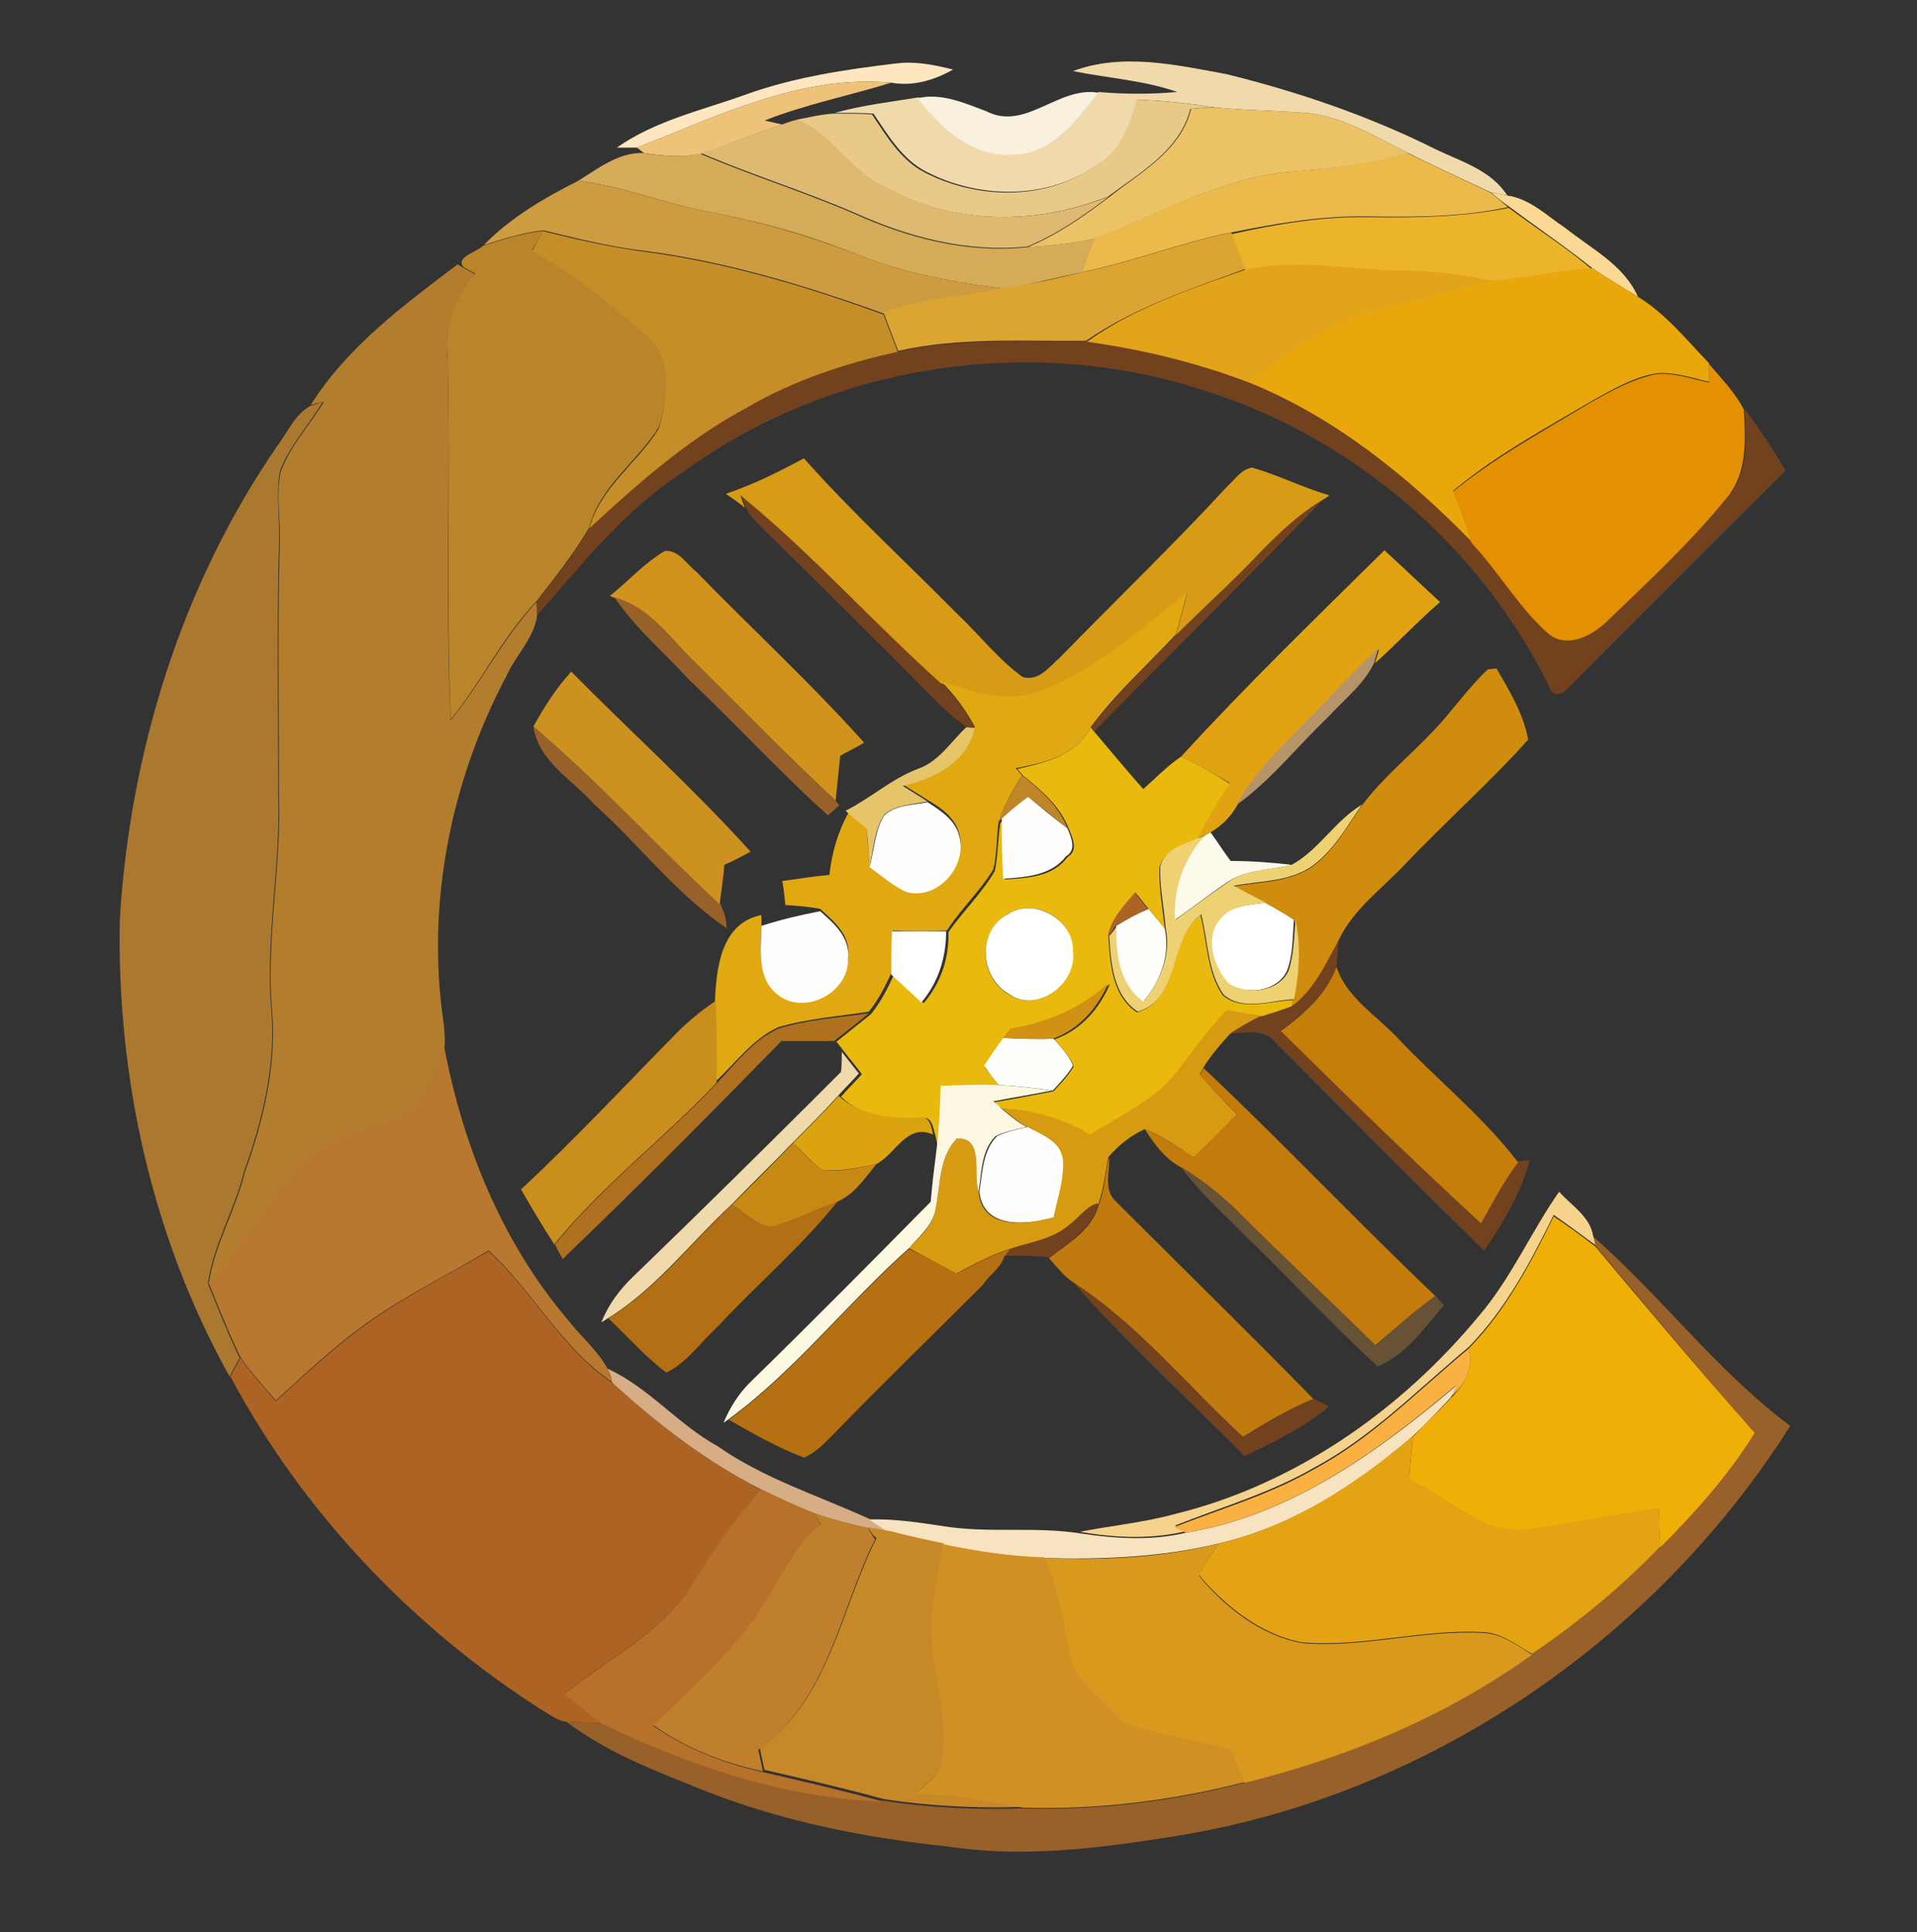 <?xml version="1.0" encoding="utf-8"?>
<!-- Generator: Adobe Illustrator 26.0.3, SVG Export Plug-In . SVG Version: 6.00 Build 0)  -->
<svg version="1.1" id="Layer_1" xmlns="http://www.w3.org/2000/svg" xmlns:xlink="http://www.w3.org/1999/xlink" x="0px" y="0px"
	 viewBox="0 0 248 250" style="enable-background:new 0 0 248 250;" xml:space="preserve">
<rect x="0" y="0" width="248" height="250" fill="#333333" stroke="none"/>
<style type="text/css">
	.st0{fill:#FFFFFF;}
	.st1{fill:#FDE6C0;}
	.st2{fill:#F0DAAB;}
	.st3{fill:#EFC279;}
	.st4{fill:#F9F0DE;}
	.st5{fill:#E8C988;}
	.st6{fill:#EBC266;}
	.st7{fill:#DEB971;}
	.st8{fill:#D6AB57;}
	.st9{fill:#EBBA4A;}
	.st10{fill:#CD9B40;}
	.st11{fill:#FBD893;}
	.st12{fill:#ECB42B;}
	.st13{fill:#BA852A;}
	.st14{fill:#C68E28;}
	.st15{fill:#DCA531;}
	.st16{fill:#E2A41A;}
	.st17{fill:#EAA70B;}
	.st18{fill:#B27D2D;}
	.st19{fill:#72421F;}
	.st20{fill:#E39002;}
	.st21{fill:#AB7830;}
	.st22{fill:#D79B16;}
	.st23{fill:#D0931C;}
	.st24{fill:#E1A311;}
	.st25{fill:#986129;}
	.st26{fill:#E0A912;}
	.st27{fill:#B69467;}
	.st28{fill:#D08C0C;}
	.st29{fill:#CC911F;}
	.st30{fill:#E6C56A;}
	.st31{fill:#E9B90D;}
	.st32{fill:#BE8626;}
	.st33{fill:#FFFEFC;}
	.st34{fill:#FFFEFD;}
	.st35{fill:#EED173;}
	.st36{fill:#FDFAEC;}
	.st37{fill:#AD6324;}
	.st38{fill:#FFFEFE;}
	.st39{fill:#FFFFFE;}
	.st40{fill:#FEFEFB;}
	.st41{fill:#C67E0A;}
	.st42{fill:#D19112;}
	.st43{fill:#CA8E1C;}
	.st44{fill:#AF711F;}
	.st45{fill:#D69B11;}
	.st46{fill:#B97830;}
	.st47{fill:#C37B0C;}
	.st48{fill:#FCF7E1;}
	.st49{fill:#DBA40F;}
	.st50{fill:#C88914;}
	.st51{fill:#C07A0D;}
	.st52{fill:#675235;}
	.st53{fill:#B26F13;}
	.st54{fill:#F6D38C;}
	.st55{fill:#F0AF07;}
	.st56{fill:#B47011;}
	.st57{fill:#FAB141;}
	.st58{fill:#D6AD84;}
	.st59{fill:#F8E3C0;}
	.st60{fill:#E3A313;}
	.st61{fill:#B6712B;}
	.st62{fill:#BF7F2C;}
	.st63{fill:#C78928;}
	.st64{fill:#CF9123;}
	.st65{fill:#D8991C;}
</style>
<g id="_x23_ffffffff">
	<path class="st0" d="M157.8,118.9c1.4-1.8,3.9-1.8,5.9-2.1c1.3,0.7,2.5,1.4,3.7,2.2c-0.2,2.2-0.1,4.5-0.9,6.6
		c-1.3,2.8-5.4,3.2-7.8,1.6C156.9,125,155.7,121.3,157.8,118.9z"/>
</g>
<g id="_x23_fde6c0ff">
	<path class="st1" d="M96.3,12.3C102.6,10,109.3,9,116,8.2c2.5-0.3,4.9,0.2,7.3,0.8c-2.5,1.4-5.2,2.2-8,1.7
		c-11.6-1.1-22.4,4.3-32.9,8.4c-0.6,0-1.9,0-2.6,0C84.8,15.6,90.7,14.3,96.3,12.3z"/>
</g>
<g id="_x23_f0daabff">
	<path class="st2" d="M138.8,9.2c6.4-2.4,13.4-0.8,19.9,0.4c9.3,2.3,18.4,5.4,27,9.7c3.3,1.6,7.2,2.7,9.3,6
		c-0.5-0.1-1.6-0.3-2.1-0.4c-3.6-1.7-7.2-3.3-10.7-5.1c-4.3-2.1-8.5-4.8-13.4-5.2c-3.8-0.3-7.7-0.3-11.5-0.7
		c-3.4-0.5-6.8-0.9-10.2-1c-0.8,3.4-2.2,6.9-5.4,8.6c-6.4,4.4-15.2,4.2-21.9,0.7c-3.1-1.6-4.9-4.7-6.8-7.5c-1.7-0.1-3.3-0.1-5-0.1
		c3.6-1,7.2-1.4,10.8-2c3,3.8,7,7.7,12.2,7.3c5.1,0,8.4-4.3,11.1-8c3.4,0.3,6.8,0.3,10.2,0C148,10.4,143.3,10.1,138.8,9.2z"/>
	<path class="st2" d="M108.9,136.1c0.7,0.9,1.5,1.9,2.2,2.8c-0.9,1-1.8,1.9-2.7,2.9c-1.9,2.1-3.9,4.1-5.9,6.1
		c-2.6,2.7-5.3,5.3-7.9,8c-5.3,4.9-9.8,10.9-16,14.7l-0.8,0.5c0.9-2.3,2.4-4.3,4.2-6c9-8.7,17.9-17.5,26.8-26.4
		C108.9,138.1,108.9,136.8,108.9,136.1z"/>
</g>
<g id="_x23_efc279ff">
	<path class="st3" d="M82.4,19.1c10.5-4.1,21.3-9.5,32.9-8.4c-5.5,1.7-11.1,2.8-16.4,4.9c0.6,0.1,1.7,0.4,2.3,0.5
		c-3.5,1.2-7,2.6-10.5,3.8c-2.4,0.5-5,0.3-7.4-0.1L82.4,19.1z"/>
</g>
<g id="_x23_f9f0deff">
	<path class="st4" d="M118.7,12.7c3.1-0.7,6,0.6,8.9,1.7c5.1,2.6,9.3-3.3,14.5-2.4c-2.8,3.7-6.1,8-11.1,8
		C125.7,20.4,121.7,16.5,118.7,12.7z"/>
</g>
<g id="_x23_e8c988ff">
	<path class="st5" d="M147,12.9c3.4,0.1,6.8,0.5,10.2,1c-1.1,0-2.1,0.1-3.2,0.2c-1.4,5.4-6.5,8.2-10.6,11.3
		c-9.2,3.7-19.9,3.8-28.7-1.1c-4.7-1.9-7-7-11.7-8.8c1.6-0.3,3.2-0.7,4.8-0.8c1.7,0,3.3,0,5,0.1c1.9,2.8,3.7,5.9,6.8,7.5
		c6.8,3.5,15.5,3.7,21.9-0.7C144.8,19.8,146.2,16.3,147,12.9z"/>
</g>
<g id="_x23_ebc266ff">
	<path class="st6" d="M154.1,14.1c1.1-0.1,2.1-0.2,3.2-0.2c3.8,0.4,7.7,0.4,11.5,0.7c4.9,0.4,9.1,3.1,13.4,5.2
		c-5.2,1.7-10.6,2-16,2.5c-8.7,1-16.3,5.4-24.3,8.5c-2.9,0.7-6,1-9,1.2c3.9-1.6,7.3-4,10.6-6.5C147.5,22.3,152.7,19.6,154.1,14.1z"
		/>
</g>
<g id="_x23_deb971ff">
	<path class="st7" d="M101.2,16.1c0.5-0.2,1.4-0.5,1.9-0.6c4.7,1.8,7,6.9,11.7,8.8c8.8,4.9,19.5,4.8,28.7,1.1
		c-3.3,2.5-6.7,4.9-10.6,6.5c-7.7,0.8-15.4-1.2-22.4-4.4c-6.5-2.8-13.3-4.9-19.8-7.7C94.2,18.7,97.6,17.3,101.2,16.1z"/>
</g>
<g id="_x23_d6ab57ff">
	<path class="st8" d="M74.8,23.4c2.6-1.6,5.2-3.7,8.4-3.6c2.4,0.4,4.9,0.6,7.4,0.1c6.5,2.8,13.3,4.9,19.8,7.7
		c7,3.2,14.7,5.2,22.4,4.4c3-0.2,6-0.5,9-1.2c-0.6,1.5-1.1,3-1.7,4.4c-3.3,0.7-6.6,1.5-9.8,2.2c-6.8-0.8-13.6-2.1-20-4.7
		c-6-2.4-12.3-4.1-18.7-5.3C85.9,26.3,80.6,24.1,74.8,23.4z"/>
</g>
<g id="_x23_ebba4aff">
	<path class="st9" d="M166.1,22.3c5.4-0.5,10.8-0.9,16-2.5c3.6,1.8,7.1,3.4,10.7,5.1c0.8,0.6,1.5,1.3,2.3,1.9
		c-6,1.3-12.1,1.3-18.2,1.2c-5.9-0.1-11.8,0.9-17.7,2.1c-6.5,1.3-12.7,3.8-19.2,5.1c0.6-1.5,1.1-3,1.7-4.4
		C149.8,27.7,157.5,23.3,166.1,22.3z"/>
</g>
<g id="_x23_cd9b40ff">
	<path class="st10" d="M74.8,23.4c5.7,0.7,11.1,2.9,16.8,4c6.4,1.2,12.7,3,18.7,5.3c6.4,2.6,13.2,3.9,20,4.7
		c-5.3,1.1-10.8,1.3-15.9,3.2c-10-3.6-20.2-6.7-30.7-8.1c-4.5-0.5-8.9-1.6-13.4-2.7c-2.6,0.3-5.2,1.1-7.7,1.9
		C66,28.2,70.4,25.6,74.8,23.4z"/>
</g>
<g id="_x23_fbd893ff">
	<path class="st11" d="M192.9,24.9c0.5,0.1,1.5,0.3,2.1,0.4c2.9,0.4,5.1,2.6,7.5,4.2c3.4,2.7,7.6,4.8,9.4,8.9c-2-1.2-4-2.4-5.9-3.7
		c-3.5-2.8-7.2-5.3-10.8-8C194.4,26.2,193.6,25.5,192.9,24.9z"/>
</g>
<g id="_x23_ecb42bff">
	<path class="st12" d="M177,28.1c6.1,0.1,12.2,0,18.2-1.2c3.6,2.7,7.4,5.1,10.8,8c-4.3,0.2-8.4,1.1-12.7,1.6
		c-4.1-0.8-8.2-1.3-12.3-1.4c-6.6-0.1-13.3-1.6-19.9-0.1c-0.6-1.6-1.2-3.1-1.8-4.7C165.1,29,171,28,177,28.1z"/>
</g>
<g id="_x23_ba852aff">
	<path class="st13" d="M62.5,31.8c2.5-0.8,5-1.6,7.7-1.9c-0.3,0.6-1,1.8-1.3,2.4c5.4,3,10.2,6.9,14.8,11c3.5,2.8,2.8,8.2,1.5,12
		c-2.8,4.5-7.6,7.6-9,13c-2,3.4-4.4,6.4-6.8,9.5c-4.4,4.6-7.1,10.4-11.1,15.3c-0.6-15.7,0-31.5-0.4-47.2c-0.4-3.9,1-7.7,3.6-10.5
		c-0.4-0.2-1.1-0.6-1.5-0.8C58.8,33.3,61.7,32.6,62.5,31.8z"/>
</g>
<g id="_x23_c68e28ff">
	<path class="st14" d="M70.2,29.9c4.4,1.1,8.8,2.1,13.4,2.7c10.5,1.4,20.8,4.5,30.7,8.1c0.6,1.7,1.3,3.3,1.9,5
		c-6.8,1.5-13.5,3.7-19.5,7.1c-7.6,4.1-14.1,9.9-20.5,15.7c1.4-5.4,6.2-8.5,9-13c1.2-3.8,1.9-9.2-1.5-12c-4.6-4.1-9.4-8-14.8-11
		C69.2,31.7,69.9,30.5,70.2,29.9z"/>
</g>
<g id="_x23_dca531ff">
	<path class="st15" d="M140.1,35.2c6.5-1.3,12.7-3.8,19.2-5.1c0.6,1.6,1.2,3.1,1.8,4.7c-7.1,2.6-14.4,5-20.6,9.3
		c-8.1,0.1-16.3-0.5-24.3,1.3c-0.6-1.6-1.3-3.3-1.9-5c5.1-1.9,10.6-2,15.9-3.2C133.5,36.8,136.8,36,140.1,35.2z"/>
</g>
<g id="_x23_e2a41aff">
	<path class="st16" d="M161.1,34.9c6.6-1.5,13.3,0,19.9,0.1c4.1,0,8.2,0.5,12.3,1.4c-5.3,1.4-10.6,2.7-15.9,4.1
		c-6,1.5-10.8,5.6-15.8,9.1c-6.8-2.6-13.9-4.3-21.1-5.3C146.7,39.8,154,37.4,161.1,34.9z"/>
</g>
<g id="_x23_eaa70bff">
	<path class="st17" d="M193.3,36.3c4.2-0.4,8.4-1.3,12.7-1.6c1.9,1.3,3.9,2.5,5.9,3.7c3.6,2.2,6.3,5.6,9.2,8.6c0,0.6,0,1.8,0,2.4
		c-2.2-0.5-4.5-1.3-6.8-1.1c-3,0.5-5.7,2.1-8.4,3.6c-6.1,3.6-12.4,7-17.9,11.6c0.9,2.2,1.7,4.4,2.4,6.7
		c-8.3-8.5-17.7-16.2-28.9-20.7c5-3.5,9.8-7.6,15.8-9.1C182.7,39,188,37.7,193.3,36.3z"/>
</g>
<g id="_x23_b27d2dff">
	<path class="st18" d="M40.2,52.4c4.7-7.5,12-12.9,19-18.2l0.8,0.5c0.4,0.2,1.1,0.6,1.5,0.8c-2.6,2.9-4,6.6-3.6,10.5
		c0.4,15.7-0.3,31.5,0.4,47.2c4-4.9,6.8-10.7,11.1-15.3c0,0.4,0.1,1.3,0.1,1.7c-0.4,3-2.8,5.2-4,7.9c-7.2,13.6-10.4,29.6-8.1,44.9
		c0.1,1.1,0.2,2.2,0.1,3.3c-1,2.8-2,5.8-4.1,7.9c-2,1.4-4.6,1.8-6.9,2.7c-4.2,1.4-7.9,4.3-10.4,7.9c-2.9,4.2-6,8-9.1,12
		c0.7-5.1,3.5-9.6,4.7-14.6c2.4-6.7,4.1-13.7,3.5-20.8c-0.8-9.3,1.2-18.5,0.9-27.7c0-11-0.2-21.9,0.1-32.9c0.1-3-0.5-6.1,0.1-9.1
		c1.2-3.4,3.8-6.1,5.6-9.1C41.4,52,40.6,52.3,40.2,52.4z"/>
</g>
<g id="_x23_72421fff">
	<path class="st19" d="M116.2,45.5c8-1.8,16.2-1.2,24.3-1.3c7.2,1,14.3,2.7,21.1,5.3c11.1,4.5,20.6,12.2,28.9,20.7
		c3.4,3.7,6,8.2,9.8,11.6c2.5,2.2,5.9,0.3,7.9-1.7c5.3-5.1,10.7-10.1,15.3-15.8c2.8-3.1,2.4-7.5,2.2-11.4c1.9,2.6,3.7,5.2,5.3,8
		c-9.4,9.3-18.7,18.7-28,28c-0.8,1-2.2,1.4-2.6-0.1c-8.8-17.9-25.1-32-44.1-38.1c-22.6-7.6-48.8-3.7-68.1,10.5
		C80.8,66,75.3,73,69.5,79.6c0-0.4-0.1-1.3-0.1-1.7c2.4-3.1,4.8-6.1,6.8-9.5c6.3-5.8,12.8-11.6,20.5-15.7
		C102.7,49.2,109.4,47,116.2,45.5z"/>
	<path class="st19" d="M95.9,64c9.2,7.5,17.1,16.4,25.9,24.3c1.7,1.8,3.2,3.8,4.4,5.9l-1.1-0.1c-1.2-0.8-2.3-1.8-3.4-2.8
		c-7.6-7.7-15.3-15.3-23-22.9c-0.8-0.9-1.8-1.6-2.2-2.8C96.3,65.2,96,64.4,95.9,64z"/>
	<path class="st19" d="M162.7,71.7c2.6-2.8,5.4-5.4,8.7-7.3c-9.8,10.2-19.9,20.1-29.8,30.2l-0.4-0.5c3.2-4.4,7.3-8,11-12
		C155.6,78.6,159.3,75.3,162.7,71.7z"/>
	<path class="st19" d="M167.1,130.1c2.9-2.1,4.4-5.5,6.1-8.6c-0.1,0.9-0.2,2.6-0.3,3.5c-1.2,3.6-4.2,6.2-7.2,8.3
		c8.4,8.4,17,16.8,25.8,24.9c1.5-2.7,2.9-5.5,4.8-7.9c0.4-0.1,1.2-0.2,1.6-0.2c-1.1,4.2-3.4,8.1-5.9,11.7c-9.1-8.8-18-17.9-27-26.9
		c-1.4-1.9-3.9-1.2-5.9-1.2c1.3-0.9,2.6-1.6,4-2.3C164.5,131,165.8,130.6,167.1,130.1z"/>
	<path class="st19" d="M138.4,158.4c1.3-0.8,2.1-2.3,3.6-2.8l0.2,0.1c-0.9,3.2-3.9,5-6.4,7c-2-0.2-3.9-0.3-5.9-0.2
		c0.2-0.2,0.6-0.8,0.8-1C133.2,160.6,136.2,160.3,138.4,158.4z"/>
	<path class="st19" d="M138.8,165.9c8.4,5.4,14.7,13.3,22,20c3-1.7,5.9-3.6,9.1-4.9c0.5,0.2,1.5,0.7,2,1c-3.2,2.7-7.1,4.6-10.9,6.4
		C153.6,180.9,145.8,173.8,138.8,165.9z"/>
</g>
<g id="_x23_e39002ff">
	<path class="st20" d="M221.1,47.1c1.6,1.9,3.4,3.7,4.5,5.9c0.2,3.9,0.5,8.2-2.2,11.4c-4.6,5.7-10,10.7-15.3,15.8
		c-2,2-5.4,3.9-7.9,1.7c-3.8-3.4-6.3-7.9-9.8-11.6c-0.7-2.3-1.5-4.5-2.4-6.7c5.5-4.5,11.8-7.9,17.9-11.6c2.7-1.5,5.4-3,8.4-3.6
		c2.3-0.2,4.5,0.6,6.8,1.1C221.1,48.9,221.1,47.7,221.1,47.1z"/>
</g>
<g id="_x23_ab7830ff">
	<path class="st21" d="M35.8,57.8c1.4-1.8,2.3-4.2,4.4-5.3c0.4-0.1,1.2-0.4,1.6-0.6c-1.8,3.1-4.4,5.8-5.6,9.1c-0.5,3,0,6-0.1,9.1
		C35.8,81.1,36,92,36,103c0.3,9.3-1.7,18.5-0.9,27.7c0.6,7.1-1.1,14.1-3.5,20.8c-1.2,5-4,9.5-4.7,14.6c1.3,3.2,2.6,6.5,4.1,9.6
		c-0.3,0.6-1,1.8-1.3,2.4c-10-17.9-14.6-38.6-14.2-59.1C16.8,97.3,23.5,75.7,35.8,57.8z"/>
</g>
<g id="_x23_d79b16ff">
	<path class="st22" d="M93.9,63.9c3.5-1.2,6.8-2.8,10.1-4.6c6.2,7,13.1,13.3,19.7,20c2.9,2.7,5.3,5.9,8.6,8.3
		c2.1,0.6,3.4-1.3,4.8-2.5c7.2-7.4,14.7-14.6,21.7-22.2c1-0.9,1.8-2.2,3.2-2.4c3.4,1,6.6,2.6,10,3.6l-0.6,0.4
		c-3.3,1.9-6.1,4.6-8.7,7.3c-3.4,3.6-7.1,6.9-10.6,10.4c0.6-1.8,1-3.6,1.5-5.5c-6.3,4.8-12.2,10.5-19.9,13.1c-4,1.1-8.2-0.2-12-1.4
		c-8.8-7.9-16.7-16.8-25.9-24.3c0.1,0.4,0.4,1.2,0.6,1.6C95.6,65.1,94.8,64.5,93.9,63.9z"/>
</g>
<g id="_x23_d0931cff">
	<path class="st23" d="M78.9,77.1c2.4-1.9,4.5-4.3,7.1-5.8c1.8-0.2,2.8,1.7,4.1,2.7c7.2,7.4,14.8,14.4,21.7,22.1
		c-1,0.6-2.1,1.1-3.1,1.7c-0.2,1.9-0.4,3.9-0.6,5.8c-6.1-5.7-12-11.7-17.9-17.6c-3.3-3.1-6-7.3-10.6-8.6L78.9,77.1z"/>
</g>
<g id="_x23_e1a311ff">
	<path class="st24" d="M152.8,97.9c8.4-9.2,17.4-17.9,26.3-26.7c2.4,2.2,4.8,4.5,7.2,6.7c-2.9,2.5-5.5,5.3-8.4,7.9
		c0.1-0.5,0.4-1.3,0.5-1.8c-2.2,1.9-4.2,4-6.2,6.2c-4.2,4.6-9.2,8.6-12.2,14.1c-0.8,1.4-2,2.6-3.4,3.4l-0.7,0.4l-0.9,0.3
		c1.2-2.4,2.6-4.8,4.1-7.1C157.1,100.2,155,98.9,152.8,97.9z"/>
</g>
<g id="_x23_986129ff">
	<path class="st25" d="M79.5,77.3c4.6,1.2,7.3,5.4,10.6,8.6c6,5.9,11.8,11.9,17.9,17.6l0.6,0.7c-0.4,0.3-1.1,1-1.5,1.3
		c-6.2-5.6-11.9-11.8-18-17.6C85.9,84.4,82.2,81.3,79.5,77.3z"/>
	<path class="st25" d="M69,94c8.5,7.2,16,15.5,24.2,23c0.5,1,0.8,2,0.8,3.1c-6.5-4.4-11.3-10.8-17.1-16C74.1,100.9,69.7,98.6,69,94z
		"/>
	<path class="st25" d="M206.4,161.2c-0.1-0.3-0.2-0.9-0.3-1.2c8.9,7.8,16,17.4,25.5,24.5c-17.7,28-47.5,48.2-80.3,53.2
		c-9.5,1.5-19.2,2.7-28.8,1.2c-10.6-1.1-21.1-3.2-31.1-7.1c-6.2-2.5-12.7-4.9-18.1-9c1.6,0.1,3.1,0.1,4.7,0.2
		c11.3,5.5,23.5,9.6,36.2,10c6,0.9,12,1.2,18,1c9.7,0.3,19.4-0.9,28.7-3.3c13.2-3.3,26.1-8.6,37.2-16.6c5.9-4.2,11.6-8.7,16.6-13.9
		c4.5-4.6,8.8-9.4,12.2-14.8C220,177.4,213.2,169.3,206.4,161.2z"/>
</g>
<g id="_x23_e0a912ff">
	<path class="st26" d="M133.7,89.7c7.7-2.6,13.6-8.2,19.9-13.1c-0.5,1.8-0.9,3.7-1.5,5.5c-3.7,4-7.8,7.6-11,12
		c-1.9,3.7-6,4.6-9.7,5.3c0.2,0.2,0.6,0.7,0.8,0.9c-1.2,1.9-2.3,3.9-3,6c-0.3,2.1-0.2,4.2-0.7,6.2c-1.7,2.8-4.2,5.1-6,7.9
		c-2.3,0.1-4.7,0.1-7,0c0,1.8-0.1,3.7-0.2,5.5c-0.8,1.8-1.7,3.5-2.9,5c-3.9,0.6-7.9,0.9-11.7,2c-3.3,1.5-5.5,4.6-8.1,7
		c0.1-3.5,0-7.1-0.1-10.6c0.2-4.3,0.9-9.9,6-10.9l0,1.2c0,3-0.7,6.7,2.1,8.8c3.4,2.8,9.2-0.3,9.1-4.7c0.4-2.6-1.8-4.5-3.6-6.1
		c-1.5-0.3-3-0.4-4.5-0.5c-0.1-1-0.2-2.1-0.4-3.1c2-0.3,4.1-0.6,6.1-0.8c0.3-2.8,1.1-5.6,2.5-8.1c0.6,0.5,1.7,1.4,2.3,1.9
		c0.1,1.6,0.3,3.3,0.4,4.9c1.5,1.1,3,2.3,4.7,3.2c4,1.2,8-3.3,6.9-7.2c-0.5-2.1-2.4-3.4-4.1-4.4c-1.1-0.7-2.1-1.3-3.2-2
		c4-1,8.3-3,9.3-7.5c-1.2-2.2-2.7-4.2-4.4-5.9C125.6,89.5,129.7,90.8,133.7,89.7z"/>
</g>
<g id="_x23_b69467ff">
	<path class="st27" d="M172.1,90.1c2-2.1,4-4.2,6.2-6.2c-0.1,0.4-0.4,1.3-0.5,1.8c-1.3,2.8-3.9,4.8-6,7.1c-4,3.8-7.4,8.2-11.9,11.4
		C163,98.7,167.9,94.7,172.1,90.1z"/>
</g>
<g id="_x23_d08c0cff">
	<path class="st28" d="M192.5,86.6c0.3,0,0.8-0.1,1.1-0.1c1.7,2.9,3.5,5.9,4.1,9.2c-5,5.6-10.7,10.6-15.9,16.1
		c-3,3.2-6.7,5.8-8.6,9.8c-1.7,3.1-3.2,6.5-6.1,8.6l0.2-0.8c0.7-3.4,0.9-6.9,0.2-10.3c-1.2-0.8-2.4-1.5-3.7-2.2
		c-1.4-0.7-2.8-1.4-4.2-2.2c3.3-0.6,6.8-0.5,9.8-2.3c3-2,4.8-5.3,6.8-8.2c2.7-3.6,6.2-6.4,9.3-9.7C187.9,92,189.9,89,192.5,86.6z"/>
</g>
<g id="_x23_cc911fff">
	<path class="st29" d="M69,94c1.4-2.5,2.9-4.9,4.9-7.1c7.7,7.8,15.9,15.2,23.2,23.3c-1.1,0.6-2.2,1.2-3.4,1.7
		c-0.1,1.7-0.4,3.4-0.6,5.1C85,109.5,77.5,101.2,69,94z"/>
</g>
<g id="_x23_e6c56aff">
	<path class="st30" d="M125,94.1l1.1,0.1c-1,4.5-5.2,6.5-9.3,7.5c1.1,0.7,2.1,1.3,3.2,2c-1.9,0.4-4.1,0.4-5.6,1.7
		c-1.3,2-1.4,4.5-1.9,6.7c-0.1-1.7-0.2-3.3-0.4-4.9c-0.6-0.5-1.7-1.4-2.3-1.9l-0.4-0.4c3.2-1.6,5.9-4.1,9.3-5.4
		C121.4,98.6,123,96,125,94.1z"/>
</g>
<g id="_x23_e9b90dff">
	<path class="st31" d="M141.1,94.1l0.4,0.5c2.1,2.5,4.2,5,6.4,7.5c1.6-1.4,3.1-3,4.9-4.2c2.2,1,4.2,2.2,6.3,3.5
		c-1.5,2.3-2.9,4.6-4.1,7.1c-1.9,0.9-4.4,1.5-5,3.7c-0.1,2.7,0.4,5.3,0.7,8c-0.5-0.7-1.6-1.9-2.1-2.6c-0.6-0.7-1.1-1.4-1.7-2.1
		c-1.5,1.7-3.1,3.4-3.5,5.7c0.2,3.5,0.5,7.7,3.7,9.8c5.6-1.7,3.9-9.4,8.2-12.6c0.9,3.4,0.8,7.4,2.9,10.4c2.5,2.1,6.1,0.7,9.1,0.6
		l-0.2,0.8c-1.3,0.5-2.6,0.9-3.9,1.3c-1.5-0.2-3-0.5-4.5-0.7c-2.3,2.4-4.3,5.1-6.3,7.8c-2.9,3.8-7.4,5.8-11.3,8.3
		c-3.5-2-7.4-3.2-11.4-3.4c-0.3-0.2-0.8-0.6-1-0.9c2.5-0.4,5-0.9,7.6-1.4c0.9-1,1.9-2,2.6-3.2c-0.5-1.4-1.6-2.4-2.5-3.5
		c3.4-1.2,5.8-3.9,7.2-7.2c-3.6,3.3-8,5.1-12.7,5.9c-0.2,0.3-0.7,0.9-0.9,1.2c-0.9,1.2-1.7,2.4-2.6,3.7c0.5,0.6,1.5,1.9,1.9,2.5
		c-2.5-0.1-4.9,0-7.4,0.1c-0.2,2.6-0.3,5.3-0.5,7.9c-0.1-0.4-0.3-1.3-0.4-1.7c-0.3-1.1-0.5-2.6-1.9-2.2c-3.7,0.1-7.5-0.1-10.3-2.8
		c0.9-1,1.8-1.9,2.7-2.9c-0.7-1-1.5-1.9-2.2-2.8c-0.3-0.4-0.8-1.1-1.1-1.4c1.5-1.2,3-2.4,4.5-3.6c1.2-1.5,2.1-3.2,2.9-5
		c1.3,1.2,2.6,2.4,3.9,3.6c2.2-2.6,3.3-5.8,3.2-9.2c1.9-2.7,4.3-5,6-7.9c0.4-2,0.4-4.1,0.7-6.2l0.5-0.5c0,2.6,0,5.2,0.1,7.8
		c2.9-0.2,6.2-0.3,8.1-2.9c1.4-0.8,0.7-2.4,0.2-3.6c-1.1-2.9-3.5-5-5.9-6.9c-0.2-0.2-0.6-0.7-0.8-0.9
		C135.1,98.7,139.2,97.8,141.1,94.1 M130.4,118.3c-4,2.1-3.7,8.1,0,10.3c3.7,2.6,9-1.3,8.3-5.5C139,119,133.8,116,130.4,118.3z"/>
</g>
<g id="_x23_be8626ff">
	<path class="st32" d="M132.2,100.3c2.4,1.9,4.8,4,5.9,6.9c-1.7-1.4-3.4-2.8-5.1-4.1c-1.1,0.9-2.3,1.8-3.4,2.8l-0.5,0.5
		C129.9,104.2,131,102.2,132.2,100.3z"/>
</g>
<g id="_x23_fffefcff">
	<path class="st33" d="M129.6,105.9c1.1-1,2.2-1.9,3.4-2.8c1.7,1.4,3.4,2.8,5.1,4.1c0.5,1.2,1.2,2.8-0.2,3.6
		c-1.9,2.5-5.2,2.7-8.1,2.9C129.6,111.1,129.6,108.5,129.6,105.9z"/>
</g>
<g id="_x23_fffefdff">
	<path class="st34" d="M114.4,105.5c1.5-1.4,3.7-1.3,5.6-1.7c1.7,1.1,3.6,2.3,4.1,4.4c1.1,3.9-2.9,8.4-6.9,7.2
		c-1.7-0.8-3.2-2.1-4.7-3.2C113.1,109.9,113.2,107.4,114.4,105.5z"/>
</g>
<g id="_x23_eed173ff">
	<path class="st35" d="M167.1,111.9c3.5-1.9,5.6-5.7,9.1-7.8c-2,2.9-3.8,6.2-6.8,8.2c-2.9,1.8-6.5,1.7-9.8,2.3
		c1.4,0.8,2.8,1.5,4.2,2.2c-2.1,0.3-4.5,0.3-5.9,2.1c-2.1,2.4-0.9,6.1,1,8.3c2.4,1.6,6.5,1.2,7.8-1.6c0.7-2.1,0.7-4.4,0.9-6.6
		c0.7,3.4,0.5,6.9-0.2,10.3c-3,0.1-6.6,1.6-9.1-0.6c-2.1-3-2-6.9-2.9-10.4c-4.3,3.2-2.6,10.9-8.2,12.6c-3.2-2.1-3.5-6.3-3.7-9.8
		c0.3-0.3,0.8-1,1.1-1.4c0,3.6,0.3,7.4,3.4,9.8c2.2-2.7,3.5-6,2.8-9.4c-0.2-2.7-0.8-5.3-0.7-8c0.6-2.3,3.2-2.9,5-3.7l0.9-0.3
		c-2.8,3-4.1,6.9-3.9,10.9c2.1-1.5,4.2-3.1,6.4-4.6C160.9,112.5,164.1,112.6,167.1,111.9z"/>
</g>
<g id="_x23_fdfaecff">
	<path class="st36" d="M155.9,108.1l0.7-0.4c0.9,1.2,1.7,2.5,2.6,3.7c2.6,0,5.3,0.2,7.9,0.5c-2.9,0.7-6.2,0.6-8.7,2.5
		c-2.2,1.5-4.2,3.1-6.4,4.6C151.8,115,153.1,111.1,155.9,108.1z"/>
</g>
<g id="_x23_ad6324ff">
	<path class="st37" d="M143.3,121.2c0.4-2.3,2.1-4,3.5-5.7c0.6,0.7,1.1,1.4,1.7,2.1c-1.4,0.7-2.8,1.4-4.2,2.2
		C144.1,120.2,143.6,120.9,143.3,121.2z"/>
	<path class="st37" d="M46.2,172.2c5.3-4,11.3-7,17-10.3c5.8,5.3,9.5,12.7,16.1,17.1c5.8,5.3,12.2,10.1,19.2,13.8
		c-3.3,3.7-6.2,7.8-8.8,12c-3.9,6.4-11,9.7-16.6,14.3c1.6,1.3,3.3,2.7,5,3.9c-1.6-0.1-3.1-0.1-4.7-0.2c-1.3-0.1-2.3-1-3.4-1.6
		c-16.7-10.7-30.8-25.5-40.2-43.1c0.3-0.6,1-1.8,1.3-2.4c1.4,2,3,3.8,4.6,5.6C39.1,178.2,42.5,175,46.2,172.2z"/>
</g>
<g id="_x23_fffefeff">
	<path class="st38" d="M98.5,119.8c2.5-0.8,5-1.4,7.6-1.9c1.8,1.6,3.9,3.4,3.6,6.1c0.2,4.4-5.6,7.5-9.1,4.7
		C97.8,126.5,98.5,122.8,98.5,119.8z"/>
	<path class="st38" d="M129,147c1.3-0.6,2.6-0.9,4-1.2c1.8,1,4.3,1.9,4.6,4.2c0.2,2.6-0.7,5-1.2,7.5c-3.5,1-9.2,1.6-9.7-3.3
		C127.1,151.8,127.1,148.9,129,147z"/>
</g>
<g id="_x23_fffffeff">
	<path class="st39" d="M130.4,118.3c3.4-2.3,8.6,0.8,8.4,4.8c0.6,4.2-4.7,8.1-8.3,5.5C126.7,126.4,126.4,120.3,130.4,118.3z"/>
	<path class="st39" d="M115.4,120.5c2.3,0,4.7,0,7,0c0,3.4-1,6.6-3.2,9.2c-1.3-1.2-2.6-2.4-3.9-3.6
		C115.3,124.2,115.3,122.3,115.4,120.5z"/>
</g>
<g id="_x23_fefefbff">
	<path class="st40" d="M144.4,119.8c1.3-0.8,2.8-1.6,4.2-2.2c0.5,0.7,1.6,1.9,2.1,2.6c0.7,3.5-0.6,6.8-2.8,9.4
		C144.7,127.2,144.4,123.4,144.4,119.8z"/>
	<path class="st40" d="M129.8,134.3c2.2,0.1,4.3,0.2,6.5,0.1c0.9,1.1,2,2.1,2.5,3.5c-0.7,1.2-1.7,2.2-2.6,3.2
		c-2.3-0.3-4.6-0.6-7-0.7c-0.5-0.6-1.4-1.8-1.9-2.5C128.1,136.7,128.9,135.5,129.8,134.3z"/>
</g>
<g id="_x23_c67e0aff">
	<path class="st41" d="M165.7,133.4c3-2.2,5.9-4.7,7.2-8.3c1.3,4,5.1,6.2,7.9,9.2c5.1,5.4,11,10.1,15.6,16.1
		c-1.9,2.5-3.3,5.2-4.8,7.9C182.8,150.2,174.2,141.8,165.7,133.4z"/>
</g>
<g id="_x23_d19112ff">
	<path class="st42" d="M130.7,133.1c4.7-0.8,9.1-2.6,12.7-5.9c-1.4,3.2-3.8,6-7.2,7.2c-2.2,0.1-4.3,0-6.5-0.1
		C130,134,130.5,133.4,130.7,133.1z"/>
</g>
<g id="_x23_ca8e1cff">
	<path class="st43" d="M87.6,133.6c1.5-1.5,3.2-2.9,5-4.1c0.1,3.5,0.2,7.1,0.1,10.6c-6.8,7.2-14.7,13.2-21,20.9
		c-1.5-2.3-2.9-4.7-4.3-7.1C74.4,147.4,80.9,140.4,87.6,133.6z"/>
</g>
<g id="_x23_af711fff">
	<path class="st44" d="M100.7,133.1c3.8-1.2,7.8-1.4,11.7-2c-1.5,1.3-3,2.4-4.5,3.6c-2.3,0-4.6,0-6.8,0c-9.3,9.5-18.7,19-28.3,28.2
		c-0.3-0.5-0.8-1.4-1-1.9c6.3-7.7,14.2-13.7,21-20.9C95.2,137.6,97.4,134.6,100.7,133.1z"/>
</g>
<g id="_x23_d69b11ff">
	<path class="st45" d="M152.4,138.5c2-2.7,4-5.4,6.3-7.8c1.5,0.3,3,0.5,4.5,0.7c-1.4,0.7-2.7,1.4-4,2.3c-1.3,1.4-2.5,2.8-3.5,4.4
		c-0.1,0.2-0.4,0.7-0.5,0.9c1.5,1.8,3.2,3.5,4.8,5.2c-1.8,1.9-3.7,3.8-5.6,5.6c-2-1.4-4-2.8-6.3-3.7c-1.8,0.8-3.4,2.1-4.7,3.6
		c-0.4,2-0.6,4.1-1.3,6.1l-0.2-0.1c-1.5,0.5-2.3,1.9-3.6,2.8c-2.2,1.9-5.1,2.2-7.7,3.1c-2.4,0.8-4.7,2-6.9,3.2
		c-2-1.1-4.1-2.2-6.1-3.3c1.3-1.4,3-2.8,3.4-4.9c0.7-3.1,0.4-6.8,2.8-9.3c3.6-0.1,2,4.5,2.8,6.9c0.4,5,6.2,4.3,9.7,3.3
		c0.5-2.5,1.4-4.9,1.2-7.5c-0.3-2.4-2.8-3.2-4.6-4.2c-1.2-0.6-2.3-1.6-3.3-2.4c4,0.2,7.9,1.3,11.4,3.4
		C145,144.3,149.5,142.3,152.4,138.5z"/>
</g>
<g id="_x23_b97830ff">
	<path class="st46" d="M53.4,143.5c2.1-2.1,3.1-5.1,4.1-7.9c2.4,12.7,7.5,25.2,15.9,35.1c1.7,2.2,3.9,4,5.2,6.4
		c0.2,0.5,0.5,1.4,0.7,1.8c-6.6-4.4-10.3-11.8-16.1-17.1c-5.7,3.4-11.7,6.3-17,10.3c-3.7,2.8-7.1,6-10.5,9.1
		c-1.6-1.8-3.2-3.6-4.6-5.6c-1.5-3.1-2.8-6.4-4.1-9.6c3.1-3.9,6.3-7.8,9.1-12c2.5-3.7,6.2-6.5,10.4-7.9
		C48.8,145.3,51.4,144.9,53.4,143.5z"/>
</g>
<g id="_x23_c37b0cff">
	<path class="st47" d="M155.2,139.1c0.1-0.2,0.4-0.7,0.5-0.9c10.2,9.6,19.9,19.9,30,29.5c-2.8,2-5.2,4.2-7.8,6.4
		c-6.1-5.9-12.3-11.8-18.3-17.8c-2.1-2.1-4.4-3.8-6.9-5.3c-2-1.1-3.4-3-4.6-4.9c2.3,0.9,4.3,2.3,6.3,3.7c1.9-1.8,3.7-3.7,5.6-5.6
		C158.4,142.5,156.8,140.8,155.2,139.1z"/>
</g>
<g id="_x23_fcf7e1ff">
	<path class="st48" d="M129.1,140.4c2.4,0.1,4.7,0.4,7,0.7c-2.5,0.5-5,0.9-7.6,1.4c0.3,0.2,0.8,0.6,1,0.9c1.1,0.9,2.1,1.8,3.3,2.4
		c-1.3,0.3-2.7,0.6-4,1.2c-1.9,1.9-1.8,4.8-2.2,7.2c-0.8-2.4,0.8-7-2.8-6.9c-2.4,2.5-2.1,6.1-2.8,9.3c-0.4,2-2.1,3.4-3.4,4.9
		c-8,7.1-14.7,15.8-23.3,22.1l-0.7,0.5c0.8-1.9,1.9-3.7,3.4-5.2c7.9-7.7,15.7-15.6,23.4-23.4c0.2-2.4,0.5-4.7,0.8-7.1
		c0.3-2.6,0.4-5.3,0.5-7.9C124.2,140.4,126.7,140.3,129.1,140.4z"/>
</g>
<g id="_x23_dba40fff">
	<path class="st49" d="M102.6,147.9c2-2,4-4,5.9-6.1c2.9,2.6,6.7,2.9,10.3,2.8c1.5-0.3,1.7,1.2,1.9,2.2c-3.4-1.5-4.8,2.5-7.3,3.8
		c-2.3,0.5-4.7,1-7,0.8C105,150.4,103.9,149.1,102.6,147.9z"/>
</g>
<g id="_x23_c88914ff">
	<path class="st50" d="M94.7,155.9c2.7-2.7,5.3-5.3,7.9-8c1.2,1.2,2.4,2.5,3.8,3.5c2.3,0.3,4.7-0.3,7-0.8c-1.5,1.8-2.8,3.9-5.1,4.9
		c-2.8,1-5.6,2.5-8.5,3.3C97.9,158.6,96.4,156.9,94.7,155.9z"/>
</g>
<g id="_x23_c07a0dff">
	<path class="st51" d="M142.2,155.8c0.7-1.9,0.8-4.1,1.3-6.1c0.1,1.9-0.8,4.3,0.9,5.8c8.5,8.5,17.1,16.9,25.5,25.5
		c-3.2,1.3-6.1,3.1-9.1,4.9c-7.3-6.7-13.6-14.6-22-20c-1.2-0.8-2.1-2-3.1-3.1C138.3,160.8,141.3,159.1,142.2,155.8z"/>
</g>
<g id="_x23_675235ff">
	<path class="st52" d="M152.8,151c2.5,1.5,4.8,3.3,6.9,5.3c6,6,12.2,11.8,18.3,17.8c2.5-2.2,5-4.5,7.8-6.4c0.2,0.3,0.7,0.9,1,1.2
		c-2.5,2.9-5,6.5-8.6,7.9c-6-5.6-11.7-11.7-17.6-17.4C157.9,156.7,155,154.1,152.8,151z"/>
</g>
<g id="_x23_b26f13ff">
	<path class="st53" d="M99.9,158.7c2.9-0.8,5.7-2.2,8.5-3.3c-4.7,5.9-10.5,10.8-15.6,16.3c-2.2,2-3.9,4.6-6.6,5.9
		c-2.8-2.1-5-4.7-7.5-7c6.2-3.8,10.7-9.8,16-14.7C96.4,156.9,97.9,158.6,99.9,158.7z"/>
</g>
<g id="_x23_f6d38cff">
	<path class="st54" d="M191.3,170.3c4.2-4.9,6.7-10.8,10.4-16.1c1.6,1.8,4,3.2,4.4,5.7c0.1,0.3,0.2,0.9,0.3,1.2
		c-1.8-1.3-3.5-2.6-5.4-3.9c-3,6.1-6.2,12.2-11,17.1c-6.5,5.4-12.5,11.6-20,15.6c-5.7,3.3-12,5.1-18,7.5c0.4,0.2,1.1,0.5,1.5,0.7
		c-4.5,1.1-9.2,0.9-13.8,0.1c4.1-0.8,8.3-1.2,12.3-2.3C167.5,192.1,181.2,182.5,191.3,170.3z"/>
</g>
<g id="_x23_f0af07ff">
	<path class="st55" d="M190,174.5c4.8-4.9,8-11,11-17.1c1.8,1.2,3.6,2.5,5.4,3.9c6.8,8.1,13.6,16.2,20.6,24.1
		c-3.4,5.5-7.7,10.3-12.2,14.8c-0.1-1.7-0.2-3.3-0.2-5c-5.6,0.9-11.1,1.9-16.6,2.7c-6.1,1.1-10.5-4.2-15.7-6.4
		c0.1-1.9,0.3-3.8,0.5-5.6c1.6-1.7,3.3-3.3,4.9-5C189.5,179.1,190.7,177,190,174.5z"/>
</g>
<g id="_x23_b47011ff">
	<path class="st56" d="M123.8,164.8c2.2-1.2,4.5-2.4,6.9-3.2c-0.2,0.2-0.6,0.8-0.8,1c-0.4,1.5-1.9,2.3-2.7,3.6
		c-6.5,6.5-13.1,12.9-19.5,19.5c-1.1,1.1-2.2,2.3-3.7,2.9c-3.4-1.3-6.6-3.1-9.7-4.9c8.7-6.4,15.3-15,23.3-22.1
		C119.7,162.6,121.7,163.7,123.8,164.8z"/>
</g>
<g id="_x23_fab141ff">
	<path class="st57" d="M170,190.1c7.5-4,13.5-10.2,20-15.6c0.7,2.5-0.5,4.7-2.4,6.3c0.2-0.4,0.5-1.1,0.7-1.5
		c-10.2,8.6-21.4,16.8-34.9,19c-0.4-0.2-1.2-0.5-1.5-0.7C158,195.2,164.3,193.4,170,190.1z"/>
</g>
<g id="_x23_d6ad84ff">
	<path class="st58" d="M78.6,177.1c5.3,2.4,9.1,7.2,14.2,10c6,4.2,13,6.4,19.6,9.4c0.9,0.6,1.7,1.1,2.6,1.7
		c-0.7-0.1-2.1-0.4-2.8-0.5c-2.3-0.5-4.6-1.1-6.9-1.9c-2.4-0.9-4.7-1.9-6.9-3.1c-7-3.6-13.3-8.4-19.2-13.8
		C79.2,178.5,78.8,177.5,78.6,177.1z"/>
</g>
<g id="_x23_f8e3c0ff">
	<path class="st59" d="M153.5,198.3c13.4-2.2,24.7-10.4,34.9-19c-0.2,0.4-0.5,1.1-0.7,1.5c-1.6,1.7-3.2,3.4-4.9,5
		c-7.3,6.3-15.6,11.7-25.1,13.9c-7.4,1.8-15,2.1-22.6,1.9c-4.4-0.2-8.8-0.8-13.1-1.7c-2.3-0.5-4.6-1.1-7-1.6
		c-0.9-0.6-1.7-1.1-2.6-1.7c3.3-0.1,6.5,0.4,9.8,0.9c5.8,0.9,11.7,0,17.5,0.9C144.3,199.1,149,199.4,153.5,198.3z"/>
</g>
<g id="_x23_e3a313ff">
	<path class="st60" d="M157.7,199.7c9.5-2.2,17.8-7.7,25.1-13.9c-0.2,1.9-0.4,3.8-0.5,5.6c5.1,2.3,9.6,7.5,15.7,6.4
		c5.6-0.8,11.1-1.9,16.6-2.7c0.1,1.7,0.1,3.3,0.2,5c-5,5.2-10.6,9.8-16.6,13.9c-1.9-1.1-3.8-2.6-6.1-2.8c-7.9-0.5-15.8,2-23.7,1.3
		c-5.3-1-9.9-4.7-13.3-8.7C155.8,202.4,156.7,201,157.7,199.7z"/>
</g>
<g id="_x23_b6712bff">
	<path class="st61" d="M98.5,192.7c2.3,1.1,4.6,2.2,6.9,3.1c0.3,0.5,0.5,1,0.8,1.5c-4.5,3.5-6,9.1-9.5,13.4
		c-3.6,4.6-8,8.5-12.2,12.6c4.3,3,9.2,4.9,14.2,6c5.2,1.2,10.4,2.4,15.5,3.8c-12.7-0.4-24.9-4.6-36.2-10c-1.7-1.2-3.3-2.6-5-3.9
		c5.6-4.6,12.7-7.9,16.6-14.3C92.3,200.5,95.2,196.4,98.5,192.7z"/>
</g>
<g id="_x23_bf7f2cff">
	<path class="st62" d="M105.4,195.8c2.2,0.8,4.5,1.4,6.9,1.9c0.2,0.4,0.7,1.2,0.9,1.5c-4.6,9.2-6,20.8-15.1,27.2
		c0.2,0.9,0.4,1.9,0.6,2.8c-5.1-1.1-10-3-14.2-6c4.2-4,8.6-8,12.2-12.6c3.5-4.3,5.1-9.9,9.5-13.4
		C105.9,196.8,105.7,196.3,105.4,195.8z"/>
</g>
<g id="_x23_c78928ff">
	<path class="st63" d="M112.3,197.6c0.7,0.1,2.1,0.4,2.8,0.5c2.3,0.6,4.6,1.1,7,1.6c-0.5,3-1.1,6-1.4,9c-0.7,6.4,2.2,12.6,1.3,19
		c-0.3,2-2.2,3-3.5,4.3c4.7,0,9.3,1,13.9,1.8c-6,0.2-12.1-0.1-18-1c-5.1-1.4-10.3-2.6-15.5-3.8c-0.2-0.9-0.4-1.9-0.6-2.8
		c9-6.3,10.4-17.9,15.1-27.2C113,198.8,112.5,198,112.3,197.6z"/>
</g>
<g id="_x23_cf9123ff">
	<path class="st64" d="M122,199.8c4.3,0.9,8.7,1.6,13.1,1.7c1.9,4.4,2.4,9.2,3.6,13.9c1.6,2.9,4.5,4.9,6.6,7.4
		c4.5,1.4,9.2,2.3,13.8,3.4c0.6,1.5,1.2,3,1.9,4.4c-9.4,2.4-19.1,3.6-28.7,3.3c-4.6-0.8-9.2-1.8-13.9-1.8c1.3-1.3,3.2-2.3,3.5-4.3
		c0.9-6.4-1.9-12.6-1.3-19C120.9,205.8,121.5,202.8,122,199.8z"/>
</g>
<g id="_x23_d8991cff">
	<path class="st65" d="M135.1,201.6c7.6,0.3,15.2,0,22.6-1.9c-1,1.3-1.9,2.7-2.6,4.2c3.4,4.1,8,7.7,13.3,8.7
		c7.9,0.7,15.8-1.8,23.7-1.3c2.3,0.2,4.2,1.6,6.1,2.8c-11.1,8-23.9,13.3-37.2,16.6c-0.7-1.5-1.3-2.9-1.9-4.4
		c-4.6-1.1-9.3-1.9-13.8-3.4c-2.1-2.5-5.1-4.5-6.6-7.4C137.5,210.8,137,206,135.1,201.6z"/>
</g>
</svg>
